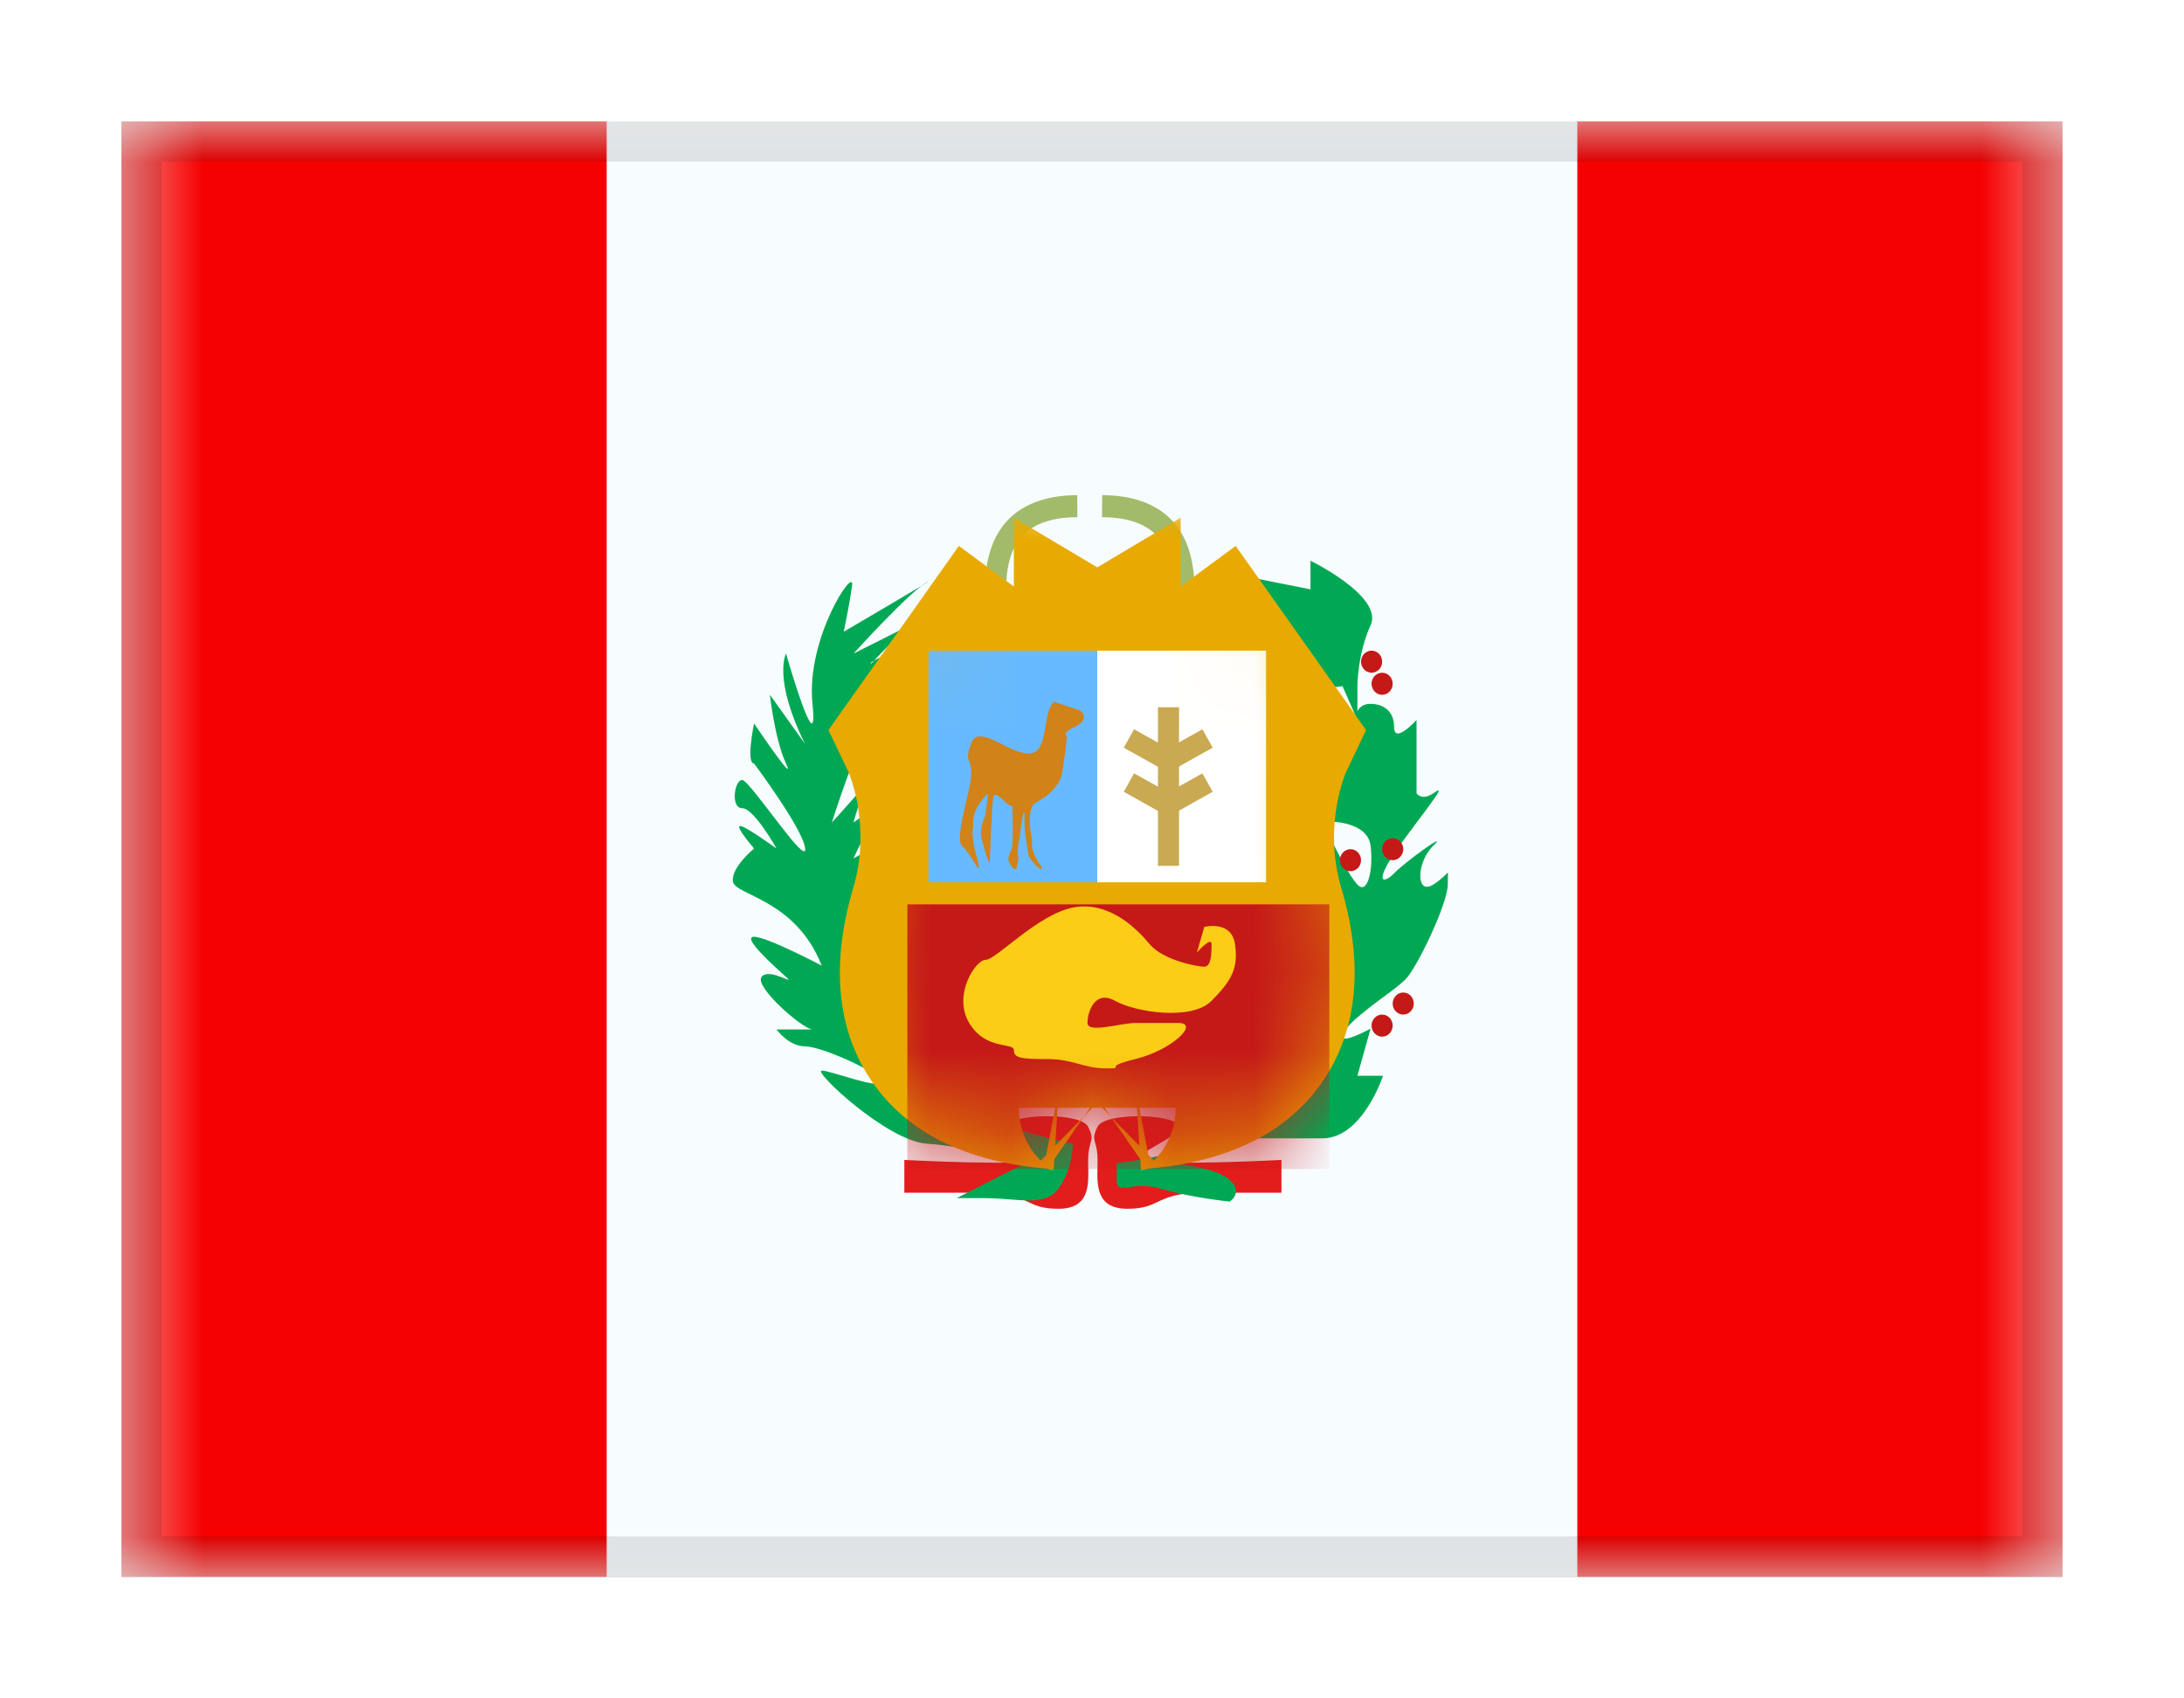 <svg viewBox="0 0 27 21" fill="none" xmlns="http://www.w3.org/2000/svg">
<g filter="url(#filter0_dd_701_21261)">
<g clip-path="url(#clip0_701_21261)">
<mask id="mask0_701_21261" style="mask-type:alpha" maskUnits="userSpaceOnUse" x="1" y="1" width="25" height="18">
<rect x="1.5" y="1" width="24" height="18" fill="white"/>
</mask>
<g mask="url(#mask0_701_21261)">
<path fill-rule="evenodd" clip-rule="evenodd" d="M7.5 1H20.25V19H7.5V1Z" fill="#F7FCFF"/>
<path fill-rule="evenodd" clip-rule="evenodd" d="M19.5 1H25.5V19H19.5V1Z" fill="#F50101"/>
<path fill-rule="evenodd" clip-rule="evenodd" d="M1.5 1H7.5V19H1.5V1Z" fill="#F50101"/>
<path d="M13.306 7.559L13.331 7.83C12.582 7.906 12.178 7.54 12.178 6.781C12.178 6.027 12.574 5.627 13.318 5.622L13.319 5.895C12.716 5.898 12.439 6.179 12.439 6.781C12.439 7.376 12.708 7.619 13.306 7.559Z" fill="#A2BB6A"/>
<path d="M13.638 7.559L13.613 7.83C14.361 7.906 14.766 7.54 14.766 6.781C14.766 6.027 14.37 5.627 13.626 5.622L13.624 5.895C14.227 5.898 14.505 6.179 14.505 6.781C14.505 7.376 14.236 7.619 13.638 7.559Z" fill="#A2BB6A"/>
<path fill-rule="evenodd" clip-rule="evenodd" d="M12.855 13.842C12.639 13.919 11.18 13.842 11.18 13.842V14.248H12.147C12.47 14.248 12.592 14.306 12.704 14.359C12.799 14.404 12.887 14.446 13.084 14.446C13.466 14.446 13.459 14.161 13.453 13.924C13.453 13.896 13.452 13.868 13.452 13.842C13.452 13.741 13.468 13.685 13.48 13.641C13.498 13.578 13.508 13.54 13.452 13.431C13.357 13.246 12.456 13.271 12.456 13.431C12.456 13.506 12.592 13.585 12.714 13.655C12.851 13.733 12.969 13.801 12.855 13.842ZM14.167 13.842C14.382 13.919 15.842 13.842 15.842 13.842V14.248H14.874C14.551 14.248 14.429 14.306 14.317 14.359C14.222 14.404 14.134 14.446 13.938 14.446C13.555 14.446 13.562 14.161 13.568 13.924C13.569 13.896 13.569 13.868 13.569 13.842C13.569 13.741 13.554 13.685 13.542 13.641C13.524 13.578 13.513 13.54 13.569 13.431C13.664 13.246 14.566 13.271 14.566 13.431C14.566 13.506 14.429 13.585 14.307 13.655C14.171 13.733 14.053 13.801 14.167 13.842Z" fill="#E31D1C"/>
<path fill-rule="evenodd" clip-rule="evenodd" d="M13.805 13.881C13.805 13.881 14.944 13.768 15.202 13.357C15.46 12.946 15.889 12.245 16.04 12.075C16.191 11.905 16.201 12.317 16.201 12.317C16.201 12.317 16.45 12.67 16.45 12.219C16.45 11.767 16.272 12.083 16.04 11.403C15.807 10.724 15.677 10.058 15.742 9.957C15.807 9.856 15.962 10.058 15.962 9.957C15.962 9.856 15.962 9.659 15.962 9.659L16.201 9.957L16.45 9.862C16.45 9.862 16.654 10.301 16.781 10.437C16.907 10.573 16.981 10.255 16.944 9.957C16.907 9.659 16.45 9.659 16.45 9.659C16.45 9.659 15.864 9.343 15.864 9.211C15.864 9.079 16.117 9.118 16.117 9.118L16.04 8.709C16.04 8.709 16.249 8.958 16.349 8.833C16.45 8.709 16.201 8.491 16.201 8.491H16.597V8.299L16.781 8.402L16.597 7.984C16.597 7.984 16.06 8.064 15.962 7.984C15.864 7.903 15.557 7.587 15.557 7.587V7.437H15.379L15.557 7.137V6.659L16.201 6.787V6.433C16.201 6.433 17.107 6.875 16.944 7.231C16.781 7.587 16.781 7.984 16.781 7.984V8.299C16.781 8.299 16.808 8.203 16.944 8.203C17.08 8.203 17.235 8.273 17.235 8.491C17.235 8.709 17.512 8.402 17.512 8.402V9.309C17.512 9.309 17.577 9.407 17.719 9.309C17.861 9.211 17.799 9.288 17.371 9.862C16.944 10.437 17.098 10.439 17.235 10.298C17.371 10.157 17.926 9.757 17.719 9.957C17.512 10.157 17.498 10.576 17.719 10.437C17.94 10.298 17.898 10.199 17.898 10.437C17.898 10.676 17.508 11.487 17.371 11.614C17.235 11.741 17.107 11.819 16.944 11.947C16.781 12.075 16.597 12.226 16.597 12.317C16.597 12.409 16.944 12.219 16.944 12.219L16.781 12.801H17.098C17.098 12.801 16.845 13.575 16.349 13.575C15.853 13.575 15.479 13.575 15.379 13.575C15.28 13.575 14.829 13.787 14.829 13.787L14.5 13.881C14.5 13.881 15.025 13.931 15.202 14.089C15.379 14.246 15.202 14.357 15.202 14.357C15.202 14.357 14.716 14.308 14.353 14.198C13.99 14.089 13.805 14.297 13.805 14.089C13.805 13.881 13.805 13.881 13.805 13.881Z" fill="#00A854"/>
<path fill-rule="evenodd" clip-rule="evenodd" d="M17.087 7.682C17.087 7.757 17.029 7.818 16.956 7.818C16.884 7.818 16.826 7.757 16.826 7.682C16.826 7.606 16.884 7.545 16.956 7.545C17.029 7.545 17.087 7.606 17.087 7.682ZM16.435 8.227C16.435 8.302 16.376 8.363 16.304 8.363C16.232 8.363 16.174 8.302 16.174 8.227C16.174 8.152 16.232 8.091 16.304 8.091C16.376 8.091 16.435 8.152 16.435 8.227ZM17.087 8.091C17.159 8.091 17.217 8.03 17.217 7.954C17.217 7.879 17.159 7.818 17.087 7.818C17.015 7.818 16.956 7.879 16.956 7.954C16.956 8.03 17.015 8.091 17.087 8.091ZM16.826 10.136C16.826 10.211 16.768 10.272 16.696 10.272C16.624 10.272 16.565 10.211 16.565 10.136C16.565 10.061 16.624 10 16.696 10C16.768 10 16.826 10.061 16.826 10.136ZM16.174 11.909C16.246 11.909 16.304 11.848 16.304 11.772C16.304 11.697 16.246 11.636 16.174 11.636C16.102 11.636 16.044 11.697 16.044 11.772C16.044 11.848 16.102 11.909 16.174 11.909ZM17.217 12.181C17.217 12.257 17.159 12.318 17.087 12.318C17.015 12.318 16.956 12.257 16.956 12.181C16.956 12.106 17.015 12.045 17.087 12.045C17.159 12.045 17.217 12.106 17.217 12.181ZM17.348 12.045C17.42 12.045 17.478 11.984 17.478 11.909C17.478 11.834 17.42 11.772 17.348 11.772C17.276 11.772 17.217 11.834 17.217 11.909C17.217 11.984 17.276 12.045 17.348 12.045ZM17.348 10C17.348 10.075 17.289 10.136 17.217 10.136C17.145 10.136 17.087 10.075 17.087 10C17.087 9.924 17.145 9.863 17.217 9.863C17.289 9.863 17.348 9.924 17.348 10Z" fill="#C51918"/>
<path fill-rule="evenodd" clip-rule="evenodd" d="M13.264 13.641C13.264 13.641 11.191 13.231 11.078 12.438C10.965 11.645 10.966 10.801 10.966 10.801L10.774 11.317C10.774 11.317 10.764 10.615 11.159 10.114C11.553 9.613 10.666 10.446 10.666 10.446C10.666 10.446 11.115 9.738 11.302 9.67C11.489 9.603 10.551 10.114 10.551 10.114C10.551 10.114 10.819 9.52 11.028 9.352C11.237 9.183 10.551 9.67 10.551 9.67C10.551 9.67 10.706 9.081 10.892 8.94C11.078 8.8 10.284 9.67 10.284 9.67C10.284 9.67 10.703 8.323 10.939 8.198C11.174 8.072 10.551 8.445 10.551 8.445C10.551 8.445 10.933 7.869 11.275 7.582C11.617 7.296 10.656 7.704 10.774 7.704C10.774 7.704 11.122 7.312 11.321 7.201C11.521 7.091 10.551 7.582 10.551 7.582C10.551 7.582 11.247 6.814 11.456 6.701C11.665 6.588 10.431 7.311 10.431 7.311C10.431 7.311 10.503 6.976 10.534 6.736C10.565 6.497 9.963 7.393 10.044 8.198C10.126 9.003 9.717 7.582 9.717 7.582C9.717 7.582 9.552 7.891 9.952 8.698L9.518 8.09C9.518 8.09 9.578 8.642 9.717 8.94C9.856 9.238 9.322 8.445 9.322 8.445C9.322 8.445 9.22 8.94 9.322 8.94C9.322 8.94 9.931 9.755 9.954 9.992C9.977 10.229 9.269 9.144 9.175 9.144C9.08 9.144 9.028 9.493 9.175 9.493C9.322 9.493 9.6 9.992 9.6 9.992C9.6 9.992 9.238 9.73 9.161 9.715C9.083 9.699 9.222 9.87 9.322 9.992C9.322 9.992 9.039 10.223 9.06 10.398C9.082 10.573 9.832 10.61 10.159 11.44C10.159 11.44 9.483 11.083 9.322 11.083C9.161 11.083 9.581 11.456 9.717 11.579C9.852 11.702 9.508 11.456 9.415 11.579C9.322 11.702 9.93 12.229 10.044 12.229C10.159 12.229 9.6 12.229 9.6 12.229C9.6 12.229 9.749 12.438 9.954 12.438C10.159 12.438 10.892 12.768 10.892 12.874C10.892 12.981 10.274 12.738 10.159 12.738C10.044 12.738 10.966 13.608 11.456 13.641C11.945 13.674 12.255 13.806 12.466 13.806C12.677 13.806 12.826 13.806 12.826 13.806L11.828 14.314C11.828 14.314 11.727 14.314 12.16 14.314C12.593 14.314 12.924 14.434 13.094 14.185C13.264 13.937 13.264 13.641 13.264 13.641Z" fill="#00A854"/>
<mask id="path-13-outside-1_701_21261" maskUnits="userSpaceOnUse" x="9.383" y="5.661" width="8" height="9" fill="black">
<rect fill="white" x="9.383" y="5.661" width="8" height="9"/>
<path fill-rule="evenodd" clip-rule="evenodd" d="M13.565 7.679C13.585 7.668 13.596 7.661 13.596 7.661V7.696C13.741 7.776 14.104 7.963 14.341 7.963C14.641 7.963 15.05 7.661 15.05 7.661L15.733 8.626C15.733 8.626 15.273 9.591 15.625 10.77C15.977 11.948 15.606 12.857 14.04 12.958C14.04 12.958 13.731 13.017 13.596 13.11V13.197C13.596 13.175 13.585 13.155 13.565 13.136C13.546 13.155 13.534 13.175 13.534 13.197V13.11C13.399 13.017 13.09 12.958 13.09 12.958C11.524 12.857 11.153 11.948 11.505 10.77C11.857 9.591 11.397 8.626 11.397 8.626L12.081 7.661C12.081 7.661 12.489 7.963 12.79 7.963C13.026 7.963 13.39 7.776 13.534 7.696V7.661C13.534 7.661 13.545 7.668 13.565 7.679Z"/>
</mask>
<path fill-rule="evenodd" clip-rule="evenodd" d="M13.565 7.679C13.585 7.668 13.596 7.661 13.596 7.661V7.696C13.741 7.776 14.104 7.963 14.341 7.963C14.641 7.963 15.05 7.661 15.05 7.661L15.733 8.626C15.733 8.626 15.273 9.591 15.625 10.77C15.977 11.948 15.606 12.857 14.04 12.958C14.04 12.958 13.731 13.017 13.596 13.11V13.197C13.596 13.175 13.585 13.155 13.565 13.136C13.546 13.155 13.534 13.175 13.534 13.197V13.11C13.399 13.017 13.09 12.958 13.09 12.958C11.524 12.857 11.153 11.948 11.505 10.77C11.857 9.591 11.397 8.626 11.397 8.626L12.081 7.661C12.081 7.661 12.489 7.963 12.79 7.963C13.026 7.963 13.39 7.776 13.534 7.696V7.661C13.534 7.661 13.545 7.668 13.565 7.679Z" fill="#E8AA00"/>
<path d="M13.596 7.661H14.596V5.901L13.084 6.802L13.596 7.661ZM13.565 7.679L13.072 8.549L13.565 8.828L14.058 8.549L13.565 7.679ZM13.596 7.696H12.596V8.287L13.113 8.572L13.596 7.696ZM14.341 7.963V6.963V7.963ZM15.05 7.661L15.866 7.083L15.276 6.25L14.455 6.856L15.05 7.661ZM15.733 8.626L16.636 9.057L16.888 8.527L16.549 8.048L15.733 8.626ZM15.625 10.77L16.583 10.483V10.483L15.625 10.77ZM14.04 12.958L13.976 11.96L13.914 11.964L13.853 11.976L14.04 12.958ZM13.596 13.11L13.028 12.288L12.596 12.586V13.11H13.596ZM13.565 13.136L14.265 12.422L13.565 11.735L12.865 12.422L13.565 13.136ZM13.534 13.11H14.534V12.586L14.103 12.288L13.534 13.11ZM13.09 12.958L13.277 11.976L13.216 11.964L13.155 11.96L13.09 12.958ZM11.505 10.77L10.547 10.483L11.505 10.77ZM11.397 8.626L10.581 8.048L10.242 8.527L10.495 9.057L11.397 8.626ZM12.081 7.661L12.675 6.856L11.854 6.25L11.265 7.083L12.081 7.661ZM12.79 7.963V6.963H12.79L12.79 7.963ZM13.534 7.696L14.017 8.572L14.534 8.287V7.696H13.534ZM13.534 7.661L14.046 6.802L12.534 5.901V7.661H13.534ZM13.596 7.661C13.084 6.802 13.084 6.802 13.084 6.802C13.084 6.802 13.084 6.802 13.084 6.802C13.084 6.802 13.084 6.802 13.084 6.802C13.084 6.802 13.084 6.802 13.084 6.802C13.085 6.802 13.085 6.802 13.085 6.802C13.085 6.802 13.085 6.801 13.085 6.801C13.085 6.801 13.085 6.801 13.086 6.801C13.086 6.801 13.086 6.801 13.086 6.801C13.086 6.801 13.086 6.801 13.085 6.801C13.083 6.803 13.078 6.805 13.072 6.809L14.058 8.549C14.072 8.541 14.083 8.535 14.091 8.53C14.095 8.527 14.099 8.525 14.102 8.524C14.103 8.523 14.105 8.522 14.106 8.521C14.106 8.521 14.107 8.521 14.107 8.521C14.107 8.52 14.107 8.52 14.108 8.52C14.108 8.52 14.108 8.52 14.108 8.52C14.108 8.52 14.108 8.52 14.108 8.52C14.108 8.52 14.108 8.52 14.108 8.52C14.108 8.52 14.108 8.52 14.108 8.52C14.108 8.52 14.108 8.52 13.596 7.661ZM14.596 7.696V7.661H12.596V7.696H14.596ZM13.113 8.572C13.203 8.621 13.367 8.708 13.555 8.785C13.712 8.849 14.015 8.963 14.341 8.963V6.963C14.402 6.963 14.429 6.973 14.405 6.967C14.387 6.962 14.356 6.952 14.312 6.934C14.224 6.897 14.134 6.851 14.079 6.821L13.113 8.572ZM14.341 8.963C14.758 8.963 15.126 8.777 15.283 8.692C15.384 8.637 15.47 8.583 15.531 8.543C15.561 8.523 15.587 8.506 15.606 8.492C15.615 8.486 15.623 8.48 15.63 8.475C15.633 8.473 15.636 8.471 15.638 8.469C15.639 8.469 15.64 8.468 15.641 8.467C15.642 8.467 15.642 8.466 15.642 8.466C15.643 8.466 15.643 8.466 15.643 8.466C15.643 8.466 15.643 8.466 15.643 8.466C15.643 8.465 15.644 8.465 15.05 7.661C14.455 6.856 14.456 6.856 14.456 6.856C14.456 6.856 14.456 6.856 14.456 6.856C14.456 6.856 14.456 6.856 14.457 6.856C14.457 6.855 14.457 6.855 14.457 6.855C14.458 6.855 14.458 6.854 14.459 6.854C14.46 6.853 14.46 6.853 14.46 6.853C14.46 6.853 14.459 6.854 14.457 6.855C14.453 6.858 14.444 6.865 14.431 6.873C14.406 6.889 14.371 6.911 14.333 6.932C14.292 6.953 14.263 6.966 14.247 6.972C14.224 6.98 14.261 6.963 14.341 6.963V8.963ZM14.233 8.239L14.917 9.204L16.549 8.048L15.866 7.083L14.233 8.239ZM15.733 8.626C14.83 8.195 14.83 8.196 14.83 8.196C14.83 8.196 14.83 8.196 14.83 8.197C14.829 8.197 14.829 8.198 14.829 8.198C14.829 8.199 14.828 8.2 14.828 8.202C14.826 8.204 14.825 8.206 14.824 8.209C14.821 8.215 14.818 8.222 14.815 8.229C14.808 8.244 14.8 8.264 14.79 8.287C14.771 8.332 14.747 8.393 14.722 8.468C14.67 8.617 14.609 8.824 14.563 9.076C14.472 9.577 14.434 10.278 14.667 11.056L16.583 10.483C16.463 10.082 16.48 9.712 16.53 9.436C16.556 9.299 16.588 9.191 16.612 9.122C16.623 9.088 16.633 9.064 16.638 9.053C16.64 9.047 16.641 9.044 16.641 9.045C16.641 9.045 16.64 9.046 16.639 9.048C16.639 9.049 16.638 9.05 16.638 9.052C16.637 9.052 16.637 9.053 16.637 9.054C16.637 9.054 16.636 9.055 16.636 9.055C16.636 9.055 16.636 9.056 16.636 9.056C16.636 9.056 16.636 9.057 15.733 8.626ZM14.667 11.056C14.806 11.521 14.728 11.699 14.706 11.734C14.701 11.742 14.594 11.921 13.976 11.96L14.104 13.956C15.053 13.895 15.913 13.569 16.397 12.802C16.864 12.062 16.796 11.197 16.583 10.483L14.667 11.056ZM14.04 12.958C13.853 11.976 13.853 11.976 13.853 11.976C13.853 11.976 13.853 11.976 13.853 11.976C13.853 11.976 13.853 11.976 13.852 11.976C13.852 11.976 13.852 11.976 13.851 11.976C13.851 11.976 13.85 11.976 13.849 11.977C13.847 11.977 13.845 11.977 13.843 11.978C13.838 11.979 13.832 11.98 13.825 11.981C13.812 11.984 13.793 11.988 13.771 11.993C13.728 12.003 13.667 12.017 13.599 12.036C13.505 12.063 13.247 12.136 13.028 12.288L14.165 13.933C14.106 13.974 14.068 13.986 14.085 13.979C14.093 13.976 14.111 13.97 14.139 13.962C14.165 13.955 14.19 13.949 14.208 13.945C14.217 13.943 14.224 13.941 14.227 13.941C14.229 13.94 14.23 13.94 14.23 13.94C14.23 13.94 14.23 13.94 14.229 13.94C14.229 13.94 14.229 13.94 14.228 13.94C14.228 13.941 14.228 13.941 14.227 13.941C14.227 13.941 14.227 13.941 14.227 13.941C14.227 13.941 14.227 13.941 14.227 13.941C14.227 13.941 14.227 13.941 14.04 12.958ZM14.596 13.197V13.11H12.596V13.197H14.596ZM12.865 13.85C12.788 13.774 12.596 13.553 12.596 13.197H14.596C14.596 12.797 14.381 12.535 14.265 12.422L12.865 13.85ZM12.865 12.422C12.749 12.535 12.534 12.797 12.534 13.197H14.534C14.534 13.553 14.342 13.774 14.265 13.85L12.865 12.422ZM14.534 13.197V13.11H12.534V13.197H14.534ZM13.09 12.958C12.903 13.941 12.903 13.941 12.903 13.941C12.903 13.941 12.903 13.941 12.903 13.941C12.903 13.941 12.903 13.941 12.903 13.941C12.902 13.941 12.902 13.941 12.902 13.94C12.902 13.94 12.901 13.94 12.901 13.94C12.9 13.94 12.9 13.94 12.9 13.94C12.9 13.94 12.901 13.94 12.903 13.941C12.906 13.941 12.913 13.943 12.922 13.945C12.941 13.949 12.966 13.955 12.992 13.962C13.019 13.97 13.037 13.976 13.045 13.979C13.062 13.986 13.024 13.974 12.965 13.933L14.103 12.288C13.883 12.136 13.625 12.063 13.531 12.036C13.463 12.017 13.403 12.003 13.359 11.993C13.337 11.988 13.319 11.984 13.305 11.981C13.298 11.98 13.292 11.979 13.287 11.978C13.285 11.977 13.283 11.977 13.281 11.977C13.28 11.976 13.279 11.976 13.279 11.976C13.278 11.976 13.278 11.976 13.278 11.976C13.278 11.976 13.277 11.976 13.277 11.976C13.277 11.976 13.277 11.976 13.277 11.976C13.277 11.976 13.277 11.976 13.09 12.958ZM10.547 10.483C10.334 11.197 10.266 12.062 10.733 12.802C11.217 13.569 12.078 13.895 13.026 13.956L13.155 11.96C12.537 11.921 12.429 11.742 12.424 11.734C12.402 11.699 12.325 11.521 12.463 11.056L10.547 10.483ZM11.397 8.626C10.495 9.057 10.495 9.056 10.494 9.056C10.494 9.056 10.494 9.055 10.494 9.055C10.494 9.055 10.494 9.054 10.493 9.054C10.493 9.053 10.493 9.052 10.492 9.052C10.492 9.05 10.491 9.049 10.491 9.048C10.49 9.046 10.489 9.045 10.489 9.045C10.489 9.044 10.49 9.047 10.493 9.053C10.497 9.064 10.507 9.088 10.518 9.122C10.542 9.191 10.575 9.299 10.6 9.436C10.65 9.712 10.667 10.082 10.547 10.483L12.463 11.056C12.696 10.278 12.659 9.577 12.567 9.076C12.521 8.824 12.46 8.617 12.409 8.468C12.383 8.393 12.359 8.332 12.34 8.287C12.331 8.264 12.322 8.244 12.315 8.229C12.312 8.222 12.309 8.215 12.306 8.209C12.305 8.206 12.304 8.204 12.303 8.202C12.302 8.2 12.302 8.199 12.301 8.198C12.301 8.198 12.301 8.197 12.3 8.197C12.3 8.196 12.3 8.196 12.3 8.196C12.3 8.196 12.3 8.195 11.397 8.626ZM11.265 7.083L10.581 8.048L12.213 9.204L12.897 8.239L11.265 7.083ZM12.79 6.963C12.87 6.963 12.907 6.98 12.883 6.972C12.867 6.966 12.838 6.953 12.798 6.932C12.759 6.911 12.724 6.889 12.699 6.873C12.687 6.865 12.678 6.858 12.673 6.855C12.671 6.854 12.67 6.853 12.67 6.853C12.67 6.853 12.671 6.853 12.671 6.854C12.672 6.854 12.672 6.855 12.673 6.855C12.673 6.855 12.673 6.855 12.674 6.856C12.674 6.856 12.674 6.856 12.674 6.856C12.674 6.856 12.674 6.856 12.675 6.856C12.675 6.856 12.675 6.856 12.081 7.661C11.487 8.465 11.487 8.465 11.487 8.466C11.487 8.466 11.487 8.466 11.487 8.466C11.487 8.466 11.488 8.466 11.488 8.466C11.488 8.466 11.489 8.467 11.489 8.467C11.49 8.468 11.491 8.469 11.492 8.469C11.495 8.471 11.497 8.473 11.501 8.475C11.507 8.48 11.515 8.486 11.524 8.492C11.543 8.506 11.569 8.523 11.6 8.543C11.66 8.583 11.746 8.637 11.847 8.692C12.005 8.777 12.372 8.963 12.79 8.963L12.79 6.963ZM13.051 6.821C12.996 6.851 12.906 6.897 12.818 6.934C12.774 6.952 12.743 6.962 12.725 6.967C12.701 6.973 12.728 6.963 12.79 6.963V8.963C13.115 8.963 13.418 8.849 13.575 8.785C13.763 8.708 13.928 8.621 14.017 8.572L13.051 6.821ZM14.534 7.696V7.661H12.534V7.696H14.534ZM13.534 7.661C13.022 8.52 13.022 8.52 13.022 8.52C13.022 8.52 13.022 8.52 13.022 8.52C13.022 8.52 13.022 8.52 13.022 8.52C13.022 8.52 13.022 8.52 13.022 8.52C13.022 8.52 13.022 8.52 13.023 8.52C13.023 8.52 13.023 8.52 13.023 8.521C13.024 8.521 13.024 8.521 13.025 8.521C13.026 8.522 13.027 8.523 13.028 8.524C13.031 8.525 13.035 8.527 13.039 8.53C13.047 8.535 13.058 8.541 13.072 8.549L14.058 6.809C14.052 6.805 14.047 6.803 14.045 6.801C14.044 6.801 14.044 6.801 14.044 6.801C14.044 6.801 14.044 6.801 14.044 6.801C14.045 6.801 14.045 6.801 14.045 6.801C14.045 6.801 14.045 6.802 14.046 6.802C14.046 6.802 14.046 6.802 14.046 6.802C14.046 6.802 14.046 6.802 14.046 6.802C14.046 6.802 14.046 6.802 14.046 6.802C14.046 6.802 14.046 6.802 14.046 6.802C14.046 6.802 14.046 6.802 13.534 7.661Z" fill="#E8AA00" mask="url(#path-13-outside-1_701_21261)"/>
<mask id="mask1_701_21261" style="mask-type:alpha" maskUnits="userSpaceOnUse" x="10" y="5" width="7" height="9">
<mask id="path-15-outside-2_701_21261" maskUnits="userSpaceOnUse" x="9.383" y="5.661" width="8" height="9" fill="black">
<rect fill="white" x="9.383" y="5.661" width="8" height="9"/>
<path fill-rule="evenodd" clip-rule="evenodd" d="M13.565 7.679C13.585 7.668 13.596 7.661 13.596 7.661V7.696C13.741 7.776 14.104 7.963 14.341 7.963C14.641 7.963 15.05 7.661 15.05 7.661L15.733 8.626C15.733 8.626 15.273 9.591 15.625 10.77C15.977 11.948 15.606 12.857 14.04 12.958C14.04 12.958 13.731 13.017 13.596 13.11V13.197C13.596 13.175 13.585 13.155 13.565 13.136C13.546 13.155 13.534 13.175 13.534 13.197V13.11C13.399 13.017 13.09 12.958 13.09 12.958C11.524 12.857 11.153 11.948 11.505 10.77C11.857 9.591 11.397 8.626 11.397 8.626L12.081 7.661C12.081 7.661 12.489 7.963 12.79 7.963C13.026 7.963 13.39 7.776 13.534 7.696V7.661C13.534 7.661 13.545 7.668 13.565 7.679Z"/>
</mask>
<path fill-rule="evenodd" clip-rule="evenodd" d="M13.565 7.679C13.585 7.668 13.596 7.661 13.596 7.661V7.696C13.741 7.776 14.104 7.963 14.341 7.963C14.641 7.963 15.05 7.661 15.05 7.661L15.733 8.626C15.733 8.626 15.273 9.591 15.625 10.77C15.977 11.948 15.606 12.857 14.04 12.958C14.04 12.958 13.731 13.017 13.596 13.11V13.197C13.596 13.175 13.585 13.155 13.565 13.136C13.546 13.155 13.534 13.175 13.534 13.197V13.11C13.399 13.017 13.09 12.958 13.09 12.958C11.524 12.857 11.153 11.948 11.505 10.77C11.857 9.591 11.397 8.626 11.397 8.626L12.081 7.661C12.081 7.661 12.489 7.963 12.79 7.963C13.026 7.963 13.39 7.776 13.534 7.696V7.661C13.534 7.661 13.545 7.668 13.565 7.679Z" fill="white"/>
<path d="M13.596 7.661H14.596V5.901L13.084 6.802L13.596 7.661ZM13.565 7.679L13.072 8.549L13.565 8.828L14.058 8.549L13.565 7.679ZM13.596 7.696H12.596V8.287L13.113 8.572L13.596 7.696ZM14.341 7.963V6.963V7.963ZM15.05 7.661L15.866 7.083L15.276 6.25L14.455 6.856L15.05 7.661ZM15.733 8.626L16.636 9.057L16.888 8.527L16.549 8.048L15.733 8.626ZM15.625 10.77L16.583 10.483V10.483L15.625 10.77ZM14.04 12.958L13.976 11.96L13.914 11.964L13.853 11.976L14.04 12.958ZM13.596 13.11L13.028 12.288L12.596 12.586V13.11H13.596ZM13.565 13.136L14.265 12.422L13.565 11.735L12.865 12.422L13.565 13.136ZM13.534 13.11H14.534V12.586L14.103 12.288L13.534 13.11ZM13.09 12.958L13.277 11.976L13.216 11.964L13.155 11.96L13.09 12.958ZM11.505 10.77L10.547 10.483L11.505 10.77ZM11.397 8.626L10.581 8.048L10.242 8.527L10.495 9.057L11.397 8.626ZM12.081 7.661L12.675 6.856L11.854 6.25L11.265 7.083L12.081 7.661ZM12.79 7.963V6.963H12.79L12.79 7.963ZM13.534 7.696L14.017 8.572L14.534 8.287V7.696H13.534ZM13.534 7.661L14.046 6.802L12.534 5.901V7.661H13.534ZM13.596 7.661C13.084 6.802 13.084 6.802 13.084 6.802C13.084 6.802 13.084 6.802 13.084 6.802C13.084 6.802 13.084 6.802 13.084 6.802C13.084 6.802 13.084 6.802 13.084 6.802C13.085 6.802 13.085 6.802 13.085 6.802C13.085 6.802 13.085 6.801 13.085 6.801C13.085 6.801 13.085 6.801 13.086 6.801C13.086 6.801 13.086 6.801 13.086 6.801C13.086 6.801 13.086 6.801 13.085 6.801C13.083 6.803 13.078 6.805 13.072 6.809L14.058 8.549C14.072 8.541 14.083 8.535 14.091 8.53C14.095 8.527 14.099 8.525 14.102 8.524C14.103 8.523 14.105 8.522 14.106 8.521C14.106 8.521 14.107 8.521 14.107 8.521C14.107 8.52 14.107 8.52 14.108 8.52C14.108 8.52 14.108 8.52 14.108 8.52C14.108 8.52 14.108 8.52 14.108 8.52C14.108 8.52 14.108 8.52 14.108 8.52C14.108 8.52 14.108 8.52 14.108 8.52C14.108 8.52 14.108 8.52 13.596 7.661ZM14.596 7.696V7.661H12.596V7.696H14.596ZM13.113 8.572C13.203 8.621 13.367 8.708 13.555 8.785C13.712 8.849 14.015 8.963 14.341 8.963V6.963C14.402 6.963 14.429 6.973 14.405 6.967C14.387 6.962 14.356 6.952 14.312 6.934C14.224 6.897 14.134 6.851 14.079 6.821L13.113 8.572ZM14.341 8.963C14.758 8.963 15.126 8.777 15.283 8.692C15.384 8.637 15.47 8.583 15.531 8.543C15.561 8.523 15.587 8.506 15.606 8.492C15.615 8.486 15.623 8.48 15.63 8.475C15.633 8.473 15.636 8.471 15.638 8.469C15.639 8.469 15.64 8.468 15.641 8.467C15.642 8.467 15.642 8.466 15.642 8.466C15.643 8.466 15.643 8.466 15.643 8.466C15.643 8.466 15.643 8.466 15.643 8.466C15.643 8.465 15.644 8.465 15.05 7.661C14.455 6.856 14.456 6.856 14.456 6.856C14.456 6.856 14.456 6.856 14.456 6.856C14.456 6.856 14.456 6.856 14.457 6.856C14.457 6.855 14.457 6.855 14.457 6.855C14.458 6.855 14.458 6.854 14.459 6.854C14.46 6.853 14.46 6.853 14.46 6.853C14.46 6.853 14.459 6.854 14.457 6.855C14.453 6.858 14.444 6.865 14.431 6.873C14.406 6.889 14.371 6.911 14.333 6.932C14.292 6.953 14.263 6.966 14.247 6.972C14.224 6.98 14.261 6.963 14.341 6.963V8.963ZM14.233 8.239L14.917 9.204L16.549 8.048L15.866 7.083L14.233 8.239ZM15.733 8.626C14.83 8.195 14.83 8.196 14.83 8.196C14.83 8.196 14.83 8.196 14.83 8.197C14.829 8.197 14.829 8.198 14.829 8.198C14.829 8.199 14.828 8.2 14.828 8.202C14.826 8.204 14.825 8.206 14.824 8.209C14.821 8.215 14.818 8.222 14.815 8.229C14.808 8.244 14.8 8.264 14.79 8.287C14.771 8.332 14.747 8.393 14.722 8.468C14.67 8.617 14.609 8.824 14.563 9.076C14.472 9.577 14.434 10.278 14.667 11.056L16.583 10.483C16.463 10.082 16.48 9.712 16.53 9.436C16.556 9.299 16.588 9.191 16.612 9.122C16.623 9.088 16.633 9.064 16.638 9.053C16.64 9.047 16.641 9.044 16.641 9.045C16.641 9.045 16.64 9.046 16.639 9.048C16.639 9.049 16.638 9.05 16.638 9.052C16.637 9.052 16.637 9.053 16.637 9.054C16.637 9.054 16.636 9.055 16.636 9.055C16.636 9.055 16.636 9.056 16.636 9.056C16.636 9.056 16.636 9.057 15.733 8.626ZM14.667 11.056C14.806 11.521 14.728 11.699 14.706 11.734C14.701 11.742 14.594 11.921 13.976 11.96L14.104 13.956C15.053 13.895 15.913 13.569 16.397 12.802C16.864 12.062 16.796 11.197 16.583 10.483L14.667 11.056ZM14.04 12.958C13.853 11.976 13.853 11.976 13.853 11.976C13.853 11.976 13.853 11.976 13.853 11.976C13.853 11.976 13.853 11.976 13.852 11.976C13.852 11.976 13.852 11.976 13.851 11.976C13.851 11.976 13.85 11.976 13.849 11.977C13.847 11.977 13.845 11.977 13.843 11.978C13.838 11.979 13.832 11.98 13.825 11.981C13.812 11.984 13.793 11.988 13.771 11.993C13.728 12.003 13.667 12.017 13.599 12.036C13.505 12.063 13.247 12.136 13.028 12.288L14.165 13.933C14.106 13.974 14.068 13.986 14.085 13.979C14.093 13.976 14.111 13.97 14.139 13.962C14.165 13.955 14.19 13.949 14.208 13.945C14.217 13.943 14.224 13.941 14.227 13.941C14.229 13.94 14.23 13.94 14.23 13.94C14.23 13.94 14.23 13.94 14.229 13.94C14.229 13.94 14.229 13.94 14.228 13.94C14.228 13.941 14.228 13.941 14.227 13.941C14.227 13.941 14.227 13.941 14.227 13.941C14.227 13.941 14.227 13.941 14.227 13.941C14.227 13.941 14.227 13.941 14.04 12.958ZM14.596 13.197V13.11H12.596V13.197H14.596ZM12.865 13.85C12.788 13.774 12.596 13.553 12.596 13.197H14.596C14.596 12.797 14.381 12.535 14.265 12.422L12.865 13.85ZM12.865 12.422C12.749 12.535 12.534 12.797 12.534 13.197H14.534C14.534 13.553 14.342 13.774 14.265 13.85L12.865 12.422ZM14.534 13.197V13.11H12.534V13.197H14.534ZM13.09 12.958C12.903 13.941 12.903 13.941 12.903 13.941C12.903 13.941 12.903 13.941 12.903 13.941C12.903 13.941 12.903 13.941 12.903 13.941C12.902 13.941 12.902 13.941 12.902 13.94C12.902 13.94 12.901 13.94 12.901 13.94C12.9 13.94 12.9 13.94 12.9 13.94C12.9 13.94 12.901 13.94 12.903 13.941C12.906 13.941 12.913 13.943 12.922 13.945C12.941 13.949 12.966 13.955 12.992 13.962C13.019 13.97 13.037 13.976 13.045 13.979C13.062 13.986 13.024 13.974 12.965 13.933L14.103 12.288C13.883 12.136 13.625 12.063 13.531 12.036C13.463 12.017 13.403 12.003 13.359 11.993C13.337 11.988 13.319 11.984 13.305 11.981C13.298 11.98 13.292 11.979 13.287 11.978C13.285 11.977 13.283 11.977 13.281 11.977C13.28 11.976 13.279 11.976 13.279 11.976C13.278 11.976 13.278 11.976 13.278 11.976C13.278 11.976 13.277 11.976 13.277 11.976C13.277 11.976 13.277 11.976 13.277 11.976C13.277 11.976 13.277 11.976 13.09 12.958ZM10.547 10.483C10.334 11.197 10.266 12.062 10.733 12.802C11.217 13.569 12.078 13.895 13.026 13.956L13.155 11.96C12.537 11.921 12.429 11.742 12.424 11.734C12.402 11.699 12.325 11.521 12.463 11.056L10.547 10.483ZM11.397 8.626C10.495 9.057 10.495 9.056 10.494 9.056C10.494 9.056 10.494 9.055 10.494 9.055C10.494 9.055 10.494 9.054 10.493 9.054C10.493 9.053 10.493 9.052 10.492 9.052C10.492 9.05 10.491 9.049 10.491 9.048C10.49 9.046 10.489 9.045 10.489 9.045C10.489 9.044 10.49 9.047 10.493 9.053C10.497 9.064 10.507 9.088 10.518 9.122C10.542 9.191 10.575 9.299 10.6 9.436C10.65 9.712 10.667 10.082 10.547 10.483L12.463 11.056C12.696 10.278 12.659 9.577 12.567 9.076C12.521 8.824 12.46 8.617 12.409 8.468C12.383 8.393 12.359 8.332 12.34 8.287C12.331 8.264 12.322 8.244 12.315 8.229C12.312 8.222 12.309 8.215 12.306 8.209C12.305 8.206 12.304 8.204 12.303 8.202C12.302 8.2 12.302 8.199 12.301 8.198C12.301 8.198 12.301 8.197 12.3 8.197C12.3 8.196 12.3 8.196 12.3 8.196C12.3 8.196 12.3 8.195 11.397 8.626ZM11.265 7.083L10.581 8.048L12.213 9.204L12.897 8.239L11.265 7.083ZM12.79 6.963C12.87 6.963 12.907 6.98 12.883 6.972C12.867 6.966 12.838 6.953 12.798 6.932C12.759 6.911 12.724 6.889 12.699 6.873C12.687 6.865 12.678 6.858 12.673 6.855C12.671 6.854 12.67 6.853 12.67 6.853C12.67 6.853 12.671 6.853 12.671 6.854C12.672 6.854 12.672 6.855 12.673 6.855C12.673 6.855 12.673 6.855 12.674 6.856C12.674 6.856 12.674 6.856 12.674 6.856C12.674 6.856 12.674 6.856 12.675 6.856C12.675 6.856 12.675 6.856 12.081 7.661C11.487 8.465 11.487 8.465 11.487 8.466C11.487 8.466 11.487 8.466 11.487 8.466C11.487 8.466 11.488 8.466 11.488 8.466C11.488 8.466 11.489 8.467 11.489 8.467C11.49 8.468 11.491 8.469 11.492 8.469C11.495 8.471 11.497 8.473 11.501 8.475C11.507 8.48 11.515 8.486 11.524 8.492C11.543 8.506 11.569 8.523 11.6 8.543C11.66 8.583 11.746 8.637 11.847 8.692C12.005 8.777 12.372 8.963 12.79 8.963L12.79 6.963ZM13.051 6.821C12.996 6.851 12.906 6.897 12.818 6.934C12.774 6.952 12.743 6.962 12.725 6.967C12.701 6.973 12.728 6.963 12.79 6.963V8.963C13.115 8.963 13.418 8.849 13.575 8.785C13.763 8.708 13.928 8.621 14.017 8.572L13.051 6.821ZM14.534 7.696V7.661H12.534V7.696H14.534ZM13.534 7.661C13.022 8.52 13.022 8.52 13.022 8.52C13.022 8.52 13.022 8.52 13.022 8.52C13.022 8.52 13.022 8.52 13.022 8.52C13.022 8.52 13.022 8.52 13.022 8.52C13.022 8.52 13.022 8.52 13.023 8.52C13.023 8.52 13.023 8.52 13.023 8.521C13.024 8.521 13.024 8.521 13.025 8.521C13.026 8.522 13.027 8.523 13.028 8.524C13.031 8.525 13.035 8.527 13.039 8.53C13.047 8.535 13.058 8.541 13.072 8.549L14.058 6.809C14.052 6.805 14.047 6.803 14.045 6.801C14.044 6.801 14.044 6.801 14.044 6.801C14.044 6.801 14.044 6.801 14.044 6.801C14.045 6.801 14.045 6.801 14.045 6.801C14.045 6.801 14.045 6.802 14.046 6.802C14.046 6.802 14.046 6.802 14.046 6.802C14.046 6.802 14.046 6.802 14.046 6.802C14.046 6.802 14.046 6.802 14.046 6.802C14.046 6.802 14.046 6.802 14.046 6.802C14.046 6.802 14.046 6.802 13.534 7.661Z" fill="white" mask="url(#path-15-outside-2_701_21261)"/>
</mask>
<g mask="url(#mask1_701_21261)">
<rect x="11.478" y="7.545" width="2.087" height="2.864" fill="#67BAFF"/>
<rect x="13.565" y="7.545" width="2.087" height="2.864" fill="white"/>
<rect x="11.217" y="10.682" width="5.217" height="3.273" fill="#C51918"/>
<path d="M14.576 10.206H14.315V8.245H14.576V10.206Z" fill="#C9A951"/>
<path d="M14.47 9.314L14.343 9.542L13.893 9.29L14.02 9.062L14.47 9.314Z" fill="#C9A951"/>
<path d="M14.47 8.769L14.343 8.996L13.893 8.745L14.02 8.517L14.47 8.769Z" fill="#C9A951"/>
<path d="M14.415 9.314L14.542 9.542L14.992 9.29L14.865 9.062L14.415 9.314Z" fill="#C9A951"/>
<path d="M14.415 8.769L14.542 8.996L14.992 8.745L14.865 8.517L14.415 8.769Z" fill="#C9A951"/>
<path fill-rule="evenodd" clip-rule="evenodd" d="M14.797 11.278C14.797 11.278 14.978 11.071 14.978 11.175C14.978 11.278 14.978 11.453 14.888 11.453C14.797 11.453 14.374 11.37 14.213 11.175C14.052 10.98 13.711 10.64 13.273 10.72C12.834 10.8 12.314 11.368 12.186 11.368C12.058 11.368 11.777 11.806 11.982 12.149C12.186 12.491 12.534 12.385 12.534 12.484C12.534 12.583 12.621 12.595 12.947 12.595C13.273 12.595 13.392 12.71 13.674 12.71C13.956 12.71 13.581 12.705 14.036 12.595C14.49 12.484 14.834 12.149 14.569 12.149C14.305 12.149 14.219 12.149 14.036 12.149C13.852 12.149 13.444 12.281 13.444 12.149C13.444 12.016 13.534 11.733 13.785 11.875C14.036 12.016 14.732 12.124 14.978 11.875C15.225 11.625 15.311 11.475 15.268 11.175C15.225 10.874 14.888 10.961 14.888 10.961L14.797 11.278Z" fill="#FBCD17"/>
<path fill-rule="evenodd" clip-rule="evenodd" d="M13.032 8.177C12.875 8.315 12.976 8.817 12.719 8.817C12.461 8.817 12.098 8.441 12.007 8.689C11.916 8.938 12.007 8.854 12.007 9.066C12.007 9.277 11.788 9.865 11.898 9.964C12.007 10.064 12.119 10.326 12.1 10.203C12.08 10.081 11.998 9.901 12.032 9.705C11.999 9.503 12.216 9.309 12.216 9.309C12.216 9.309 12.193 9.518 12.176 9.597C12.176 9.597 12.104 9.754 12.133 9.859C12.133 9.859 12.207 10.155 12.237 10.175C12.237 10.175 12.257 9.476 12.279 9.36C12.302 9.245 12.462 9.49 12.515 9.463C12.515 9.463 12.533 9.941 12.505 9.998C12.505 9.998 12.449 10.111 12.47 10.147C12.47 10.147 12.522 10.278 12.566 10.24C12.566 10.24 12.568 10.237 12.591 10.11C12.591 10.11 12.565 10.033 12.605 9.858C12.605 9.858 12.649 9.472 12.666 9.555C12.666 9.555 12.658 9.738 12.679 9.832C12.679 9.832 12.712 10.065 12.718 10.09C12.718 10.09 12.876 10.315 12.88 10.22C12.88 10.22 12.729 10.04 12.761 9.903C12.761 9.903 12.675 9.515 12.796 9.428C12.796 9.428 13.115 9.28 13.135 9.027C13.135 9.027 13.181 8.738 13.189 8.606C13.189 8.606 13.119 8.567 13.264 8.499C13.264 8.499 13.498 8.409 13.352 8.285" fill="#D18219"/>
</g>
</g>
</g>
<rect x="1.75" y="1.25" width="23.5" height="17.5" stroke="black" stroke-opacity="0.1" stroke-width="0.5" shape-rendering="crispEdges"/>
</g>
<defs>
<filter id="filter0_dd_701_21261" x="0" y="0" width="27" height="21" filterUnits="userSpaceOnUse" color-interpolation-filters="sRGB">
<feFlood flood-opacity="0" result="BackgroundImageFix"/>
<feColorMatrix in="SourceAlpha" type="matrix" values="0 0 0 0 0 0 0 0 0 0 0 0 0 0 0 0 0 0 127 0" result="hardAlpha"/>
<feOffset dy="0.5"/>
<feGaussianBlur stdDeviation="0.75"/>
<feComposite in2="hardAlpha" operator="out"/>
<feColorMatrix type="matrix" values="0 0 0 0 0 0 0 0 0 0 0 0 0 0 0 0 0 0 0.1 0"/>
<feBlend mode="multiply" in2="BackgroundImageFix" result="effect1_dropShadow_701_21261"/>
<feColorMatrix in="SourceAlpha" type="matrix" values="0 0 0 0 0 0 0 0 0 0 0 0 0 0 0 0 0 0 127 0" result="hardAlpha"/>
<feOffset/>
<feGaussianBlur stdDeviation="0.5"/>
<feComposite in2="hardAlpha" operator="out"/>
<feColorMatrix type="matrix" values="0 0 0 0 0 0 0 0 0 0 0 0 0 0 0 0 0 0 0.11 0"/>
<feBlend mode="multiply" in2="effect1_dropShadow_701_21261" result="effect2_dropShadow_701_21261"/>
<feBlend mode="normal" in="SourceGraphic" in2="effect2_dropShadow_701_21261" result="shape"/>
</filter>
<clipPath id="clip0_701_21261">
<rect x="1.5" y="1" width="24" height="18" fill="white"/>
</clipPath>
</defs>
</svg>
